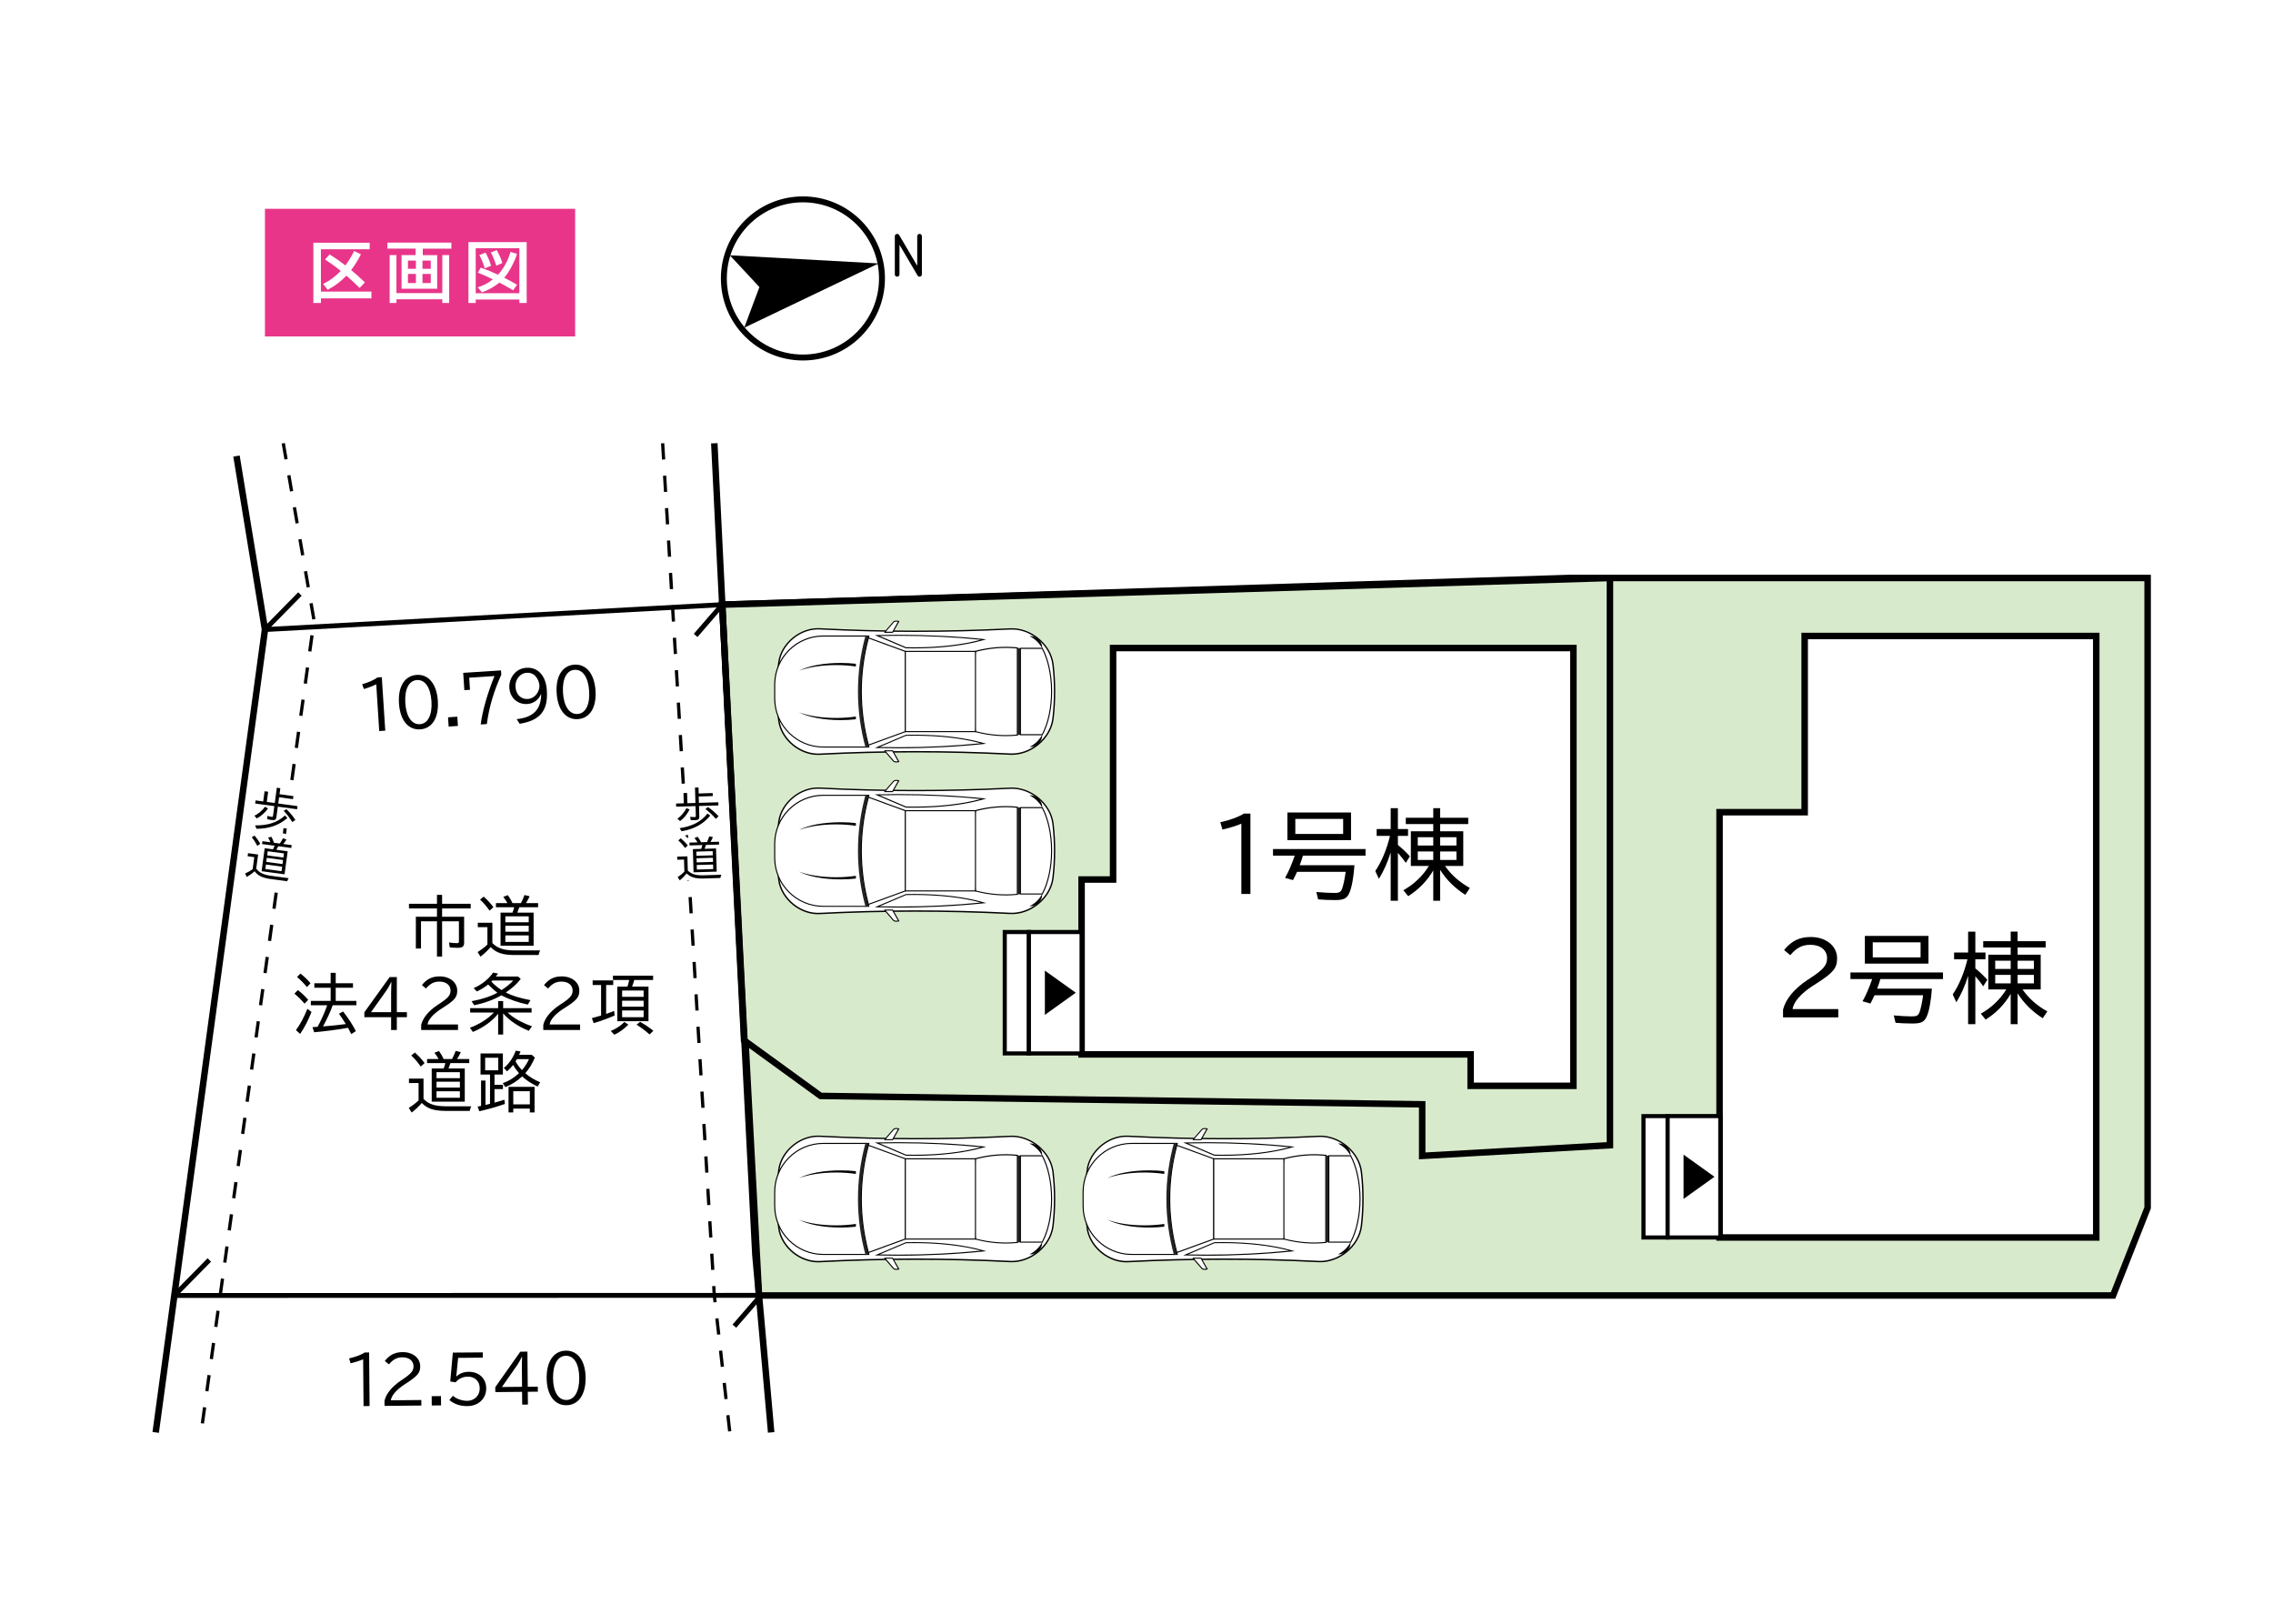 <?xml version="1.0" encoding="utf-8"?>
<!-- Generator: Adobe Illustrator 23.0.3, SVG Export Plug-In . SVG Version: 6.00 Build 0)  -->
<svg version="1.1" xmlns="http://www.w3.org/2000/svg" xmlns:xlink="http://www.w3.org/1999/xlink" x="0px" y="0px"
	 viewBox="0 0 700 500" style="enable-background:new 0 0 700 500;" xml:space="preserve">
<style type="text/css">
	.グラフィックスタイル{fill:none;stroke:#000000;stroke-width:2;stroke-miterlimit:10;}
	.グラフィックスタイル_x0020_2{fill:#D8EACC;stroke:#000000;stroke-width:2;}
	.グラフィックスタイル_x0020_3{fill:#FFFFFF;stroke:#000000;stroke-width:2;stroke-miterlimit:10;}
	.グラフィックスタイル_x0020_4{fill:#FFFFFF;stroke:#000000;stroke-width:1.266;stroke-miterlimit:10;}
	.グラフィックスタイル_x0020_7{fill:none;stroke:#000000;stroke-width:1.5;stroke-linejoin:bevel;stroke-miterlimit:10;}
	.グラフィックスタイル_x0020_9{fill:none;stroke:#000000;stroke-miterlimit:10;stroke-dasharray:5;}
	.st0{fill:#FFFFFF;}
	.st1{fill:#D8EACC;stroke:#000000;stroke-width:2;}
	.st2{fill:none;stroke:#000000;stroke-width:1.432;stroke-linecap:round;stroke-linejoin:round;}
	.st3{fill:none;stroke:#000000;stroke-width:1.826;stroke-linecap:round;stroke-linejoin:round;}
	.st4{fill:#FFFFFF;stroke:#000000;stroke-width:1.266;stroke-miterlimit:10;}
	.st5{fill:#030201;}
	.st6{fill:#242323;}
	.st7{fill:none;stroke:#000000;stroke-width:2;stroke-linejoin:round;stroke-miterlimit:10;}
	.st8{fill:none;stroke:#000000;stroke-width:2;stroke-miterlimit:10;}
	.st9{fill:none;stroke:#000000;stroke-width:2;stroke-linejoin:bevel;stroke-miterlimit:10;}
	.st10{fill:#E83589;}
	.st11{fill:none;stroke:#000000;stroke-width:2;stroke-miterlimit:10;stroke-dasharray:5.901,5.901;}
	.st12{fill:none;stroke:#000000;stroke-width:1.5;stroke-linejoin:bevel;stroke-miterlimit:10;}
	.st13{fill:#D8EACC;stroke:#000000;stroke-width:1.5;}
	.st14{fill:none;stroke:#000000;stroke-width:1.5;stroke-miterlimit:10;}
	.st15{fill:none;stroke:#000000;stroke-linejoin:bevel;stroke-miterlimit:10;}
	.st16{fill:#FFFFFF;stroke:#000000;stroke-width:1.5;stroke-miterlimit:10;}
	.st17{fill:#FFFFFF;stroke:#DE0000;stroke-width:2;stroke-miterlimit:10;}
	.st18{fill:#DE0000;}
	.st19{fill:none;stroke:#000000;stroke-miterlimit:10;}
	.st20{fill:none;stroke:#000000;stroke-miterlimit:10;stroke-dasharray:3.031,3.031;}
	.st21{fill:url(#);stroke:#000000;stroke-width:1.149;}
	.st22{fill:#FFFFFF;stroke:#000000;stroke-miterlimit:10;}
	.st23{fill:none;stroke:#000000;stroke-width:3;stroke-miterlimit:10;stroke-dasharray:5;}
	.st24{fill:none;stroke:#FFFFFF;stroke-width:0.75;stroke-linejoin:round;}
	.st25{fill:none;stroke:#000000;stroke-miterlimit:10;stroke-dasharray:5;}
	.st26{fill:none;stroke:#FFFFFF;stroke-width:3;stroke-linejoin:round;}
	.st27{fill:none;stroke:#000000;stroke-width:1.3;stroke-linejoin:bevel;stroke-miterlimit:10;}
	.st28{fill:none;stroke:#000000;stroke-width:1.5;stroke-miterlimit:10;stroke-dasharray:5;}
	.st29{fill:none;stroke:#47738A;stroke-linejoin:bevel;stroke-miterlimit:10;}
	.st30{fill:none;}
	.st31{fill:none;stroke:#FFFFFF;stroke-width:5;stroke-linejoin:round;}
	.st32{fill:#D8EACC;}
	.st33{fill:#D8EACC;stroke:#000000;stroke-width:0.25;}
	.st34{fill:none;stroke:#000000;stroke-width:2;}
	.st35{fill:none;stroke:#FFFFFF;stroke-linejoin:round;}
	.st36{fill:none;stroke:#000000;stroke-width:1.977;stroke-linecap:round;stroke-linejoin:round;}
	.st37{fill:none;stroke:#000000;stroke-width:2.522;stroke-linecap:round;stroke-linejoin:round;}
	.st38{fill:#FFFFFF;stroke:#000000;stroke-width:2;stroke-miterlimit:10;}
	.st39{fill:#FFFFFF;stroke:#000000;stroke-width:1.024;stroke-miterlimit:10;}
	.st40{fill:#FFFFFF;stroke:#000000;stroke-width:1.089;stroke-miterlimit:10;}
	.st41{fill:#FFFFFF;stroke:#000000;stroke-width:1.255;stroke-miterlimit:10;}
	.st42{fill:url(#);}
	.st43{fill:none;stroke:#000000;stroke-width:1.776;stroke-linejoin:bevel;stroke-miterlimit:10;}
	.st44{fill:none;stroke:#000000;stroke-width:2.369;stroke-miterlimit:10;}
	.st45{fill:#D8EACC;stroke:#000000;stroke-width:2.046;}
	.st46{fill:none;stroke:#000000;stroke-width:2.046;stroke-linecap:round;stroke-miterlimit:10;stroke-dasharray:0,6.137;}
	.st47{fill:#FFFFFF;stroke:#000000;stroke-width:2.369;stroke-miterlimit:10;}
	.st48{fill:#FFFFFF;stroke:#000000;stroke-width:1.5;stroke-miterlimit:10;}
	.st49{fill:#FFFFFF;stroke:#000000;stroke-width:0.614;stroke-miterlimit:10;}
	.st50{fill:url(#);stroke:#000000;stroke-width:1.023;}
	.st51{fill:none;stroke:#FFFFFF;stroke-width:4.091;stroke-linejoin:round;}
	.st52{fill:none;stroke:#000000;stroke-width:2.456;stroke-linecap:round;stroke-linejoin:round;}
	.st53{fill:none;stroke:#000000;stroke-width:3.133;stroke-linecap:round;stroke-linejoin:round;}
	.st54{fill:none;stroke:#FFFFFF;stroke-width:4;stroke-linejoin:round;}
</style>
<g id="レイヤー_5">
	<rect x="-1985.06" y="-2032.14" class="st0" width="5667.56" height="5248"/>
</g>
<g id="レイヤー_1">
</g>
<g id="レイヤー_3">
</g>
<g id="レイヤー_4">
</g>
<g id="レイヤー_2">
	<g>
		<rect class="st0" width="700" height="500"/>
		<polyline class="st2" points="276.29,84.48 276.29,72.74 283.19,84.48 283.19,72.74 		"/>
		<g>
			<circle class="st3" cx="247.27" cy="85.74" r="24.35"/>
			<polygon points="233.87,88.4 229.19,100.92 270.57,81.12 224.76,78.61 			"/>
		</g>
		<g>
			
				<rect x="109.72" y="36.18" transform="matrix(6.123234e-17 -1 1 6.123234e-17 45.416 213.316)" class="st10" width="39.3" height="95.53"/>
			<g>
				<path class="st0" d="M98.83,89.79h15.55v2.09H98.83v1.41h-2.32V74.74h17.34v2.01H98.83V89.79z M99.52,87.45
					c2.12-1.08,3.67-2.24,5.41-4.02c-1.33-1.12-3.09-2.38-4.83-3.52l1.41-1.58c1.72,1.08,3.21,2.14,4.85,3.4
					c1.02-1.35,1.85-2.72,2.7-4.44l2.09,1.02c-0.93,1.84-1.97,3.5-3.01,4.85c1.16,0.95,2.7,2.32,4.25,3.79l-1.64,1.72
					c-1.35-1.35-2.86-2.74-4.08-3.79c-1.74,1.85-3.55,3.19-5.76,4.35L99.52,87.45z"/>
				<path class="st0" d="M128,76.56h-8.69V74.7h19.7v1.87h-8.81v1.99h4.44V88.9h-10.97V78.55H128V76.56z M136.21,90.25v-11.7h2.12
					V93.3h-2.12v-1.14h-14.12v1.14h-2.09V78.55h2.09v11.7H136.21z M125.63,80.25v2.51h2.45v-2.51H125.63z M125.63,84.36v2.8h2.45
					v-2.8H125.63z M130.11,82.76h2.55v-2.51h-2.55V82.76z M130.11,87.16h2.55v-2.8h-2.55V87.16z"/>
				<path class="st0" d="M162.2,93.3h-2.26v-1.06H146.5v1.06h-2.24V74.55h17.94V93.3z M146.5,90.29h13.44V76.44H146.5V90.29z
					 M158.01,89.4c-1.31-0.81-2.84-1.68-4.23-2.38c-1.51,1.26-3.34,2.28-5.37,3.01l-1.29-1.56c1.89-0.6,3.24-1.31,4.67-2.45
					l-0.54-0.25c-1.35-0.66-2.34-1.1-4.11-1.83l0.93-1.53c2.09,0.77,3.3,1.24,5.29,2.18c1.68-1.78,3.09-4.33,3.86-7.03l2.01,0.62
					c-0.85,2.63-2.38,5.5-3.94,7.34c0.1,0.06,0.1,0.06,0.19,0.1c1.04,0.52,2.18,1.14,3.75,2.07L158.01,89.4z M149.28,82.62
					c-0.48-1.62-1.04-2.99-1.66-4.06l1.91-0.77c0.66,1.16,1.22,2.49,1.72,4.04L149.28,82.62z M152.84,81.81
					c-0.5-1.58-1.06-2.92-1.68-4.08l1.82-0.73c0.75,1.33,1.39,2.8,1.72,4L152.84,81.81z"/>
			</g>
		</g>
		<g>
			<polyline class="グラフィックスタイル_x0020_7" points="214.23,195.67 222.43,186.19 81.6,193.86 92.37,182.91 			"/>
			<polyline class="グラフィックスタイル_x0020_7" points="226.16,408.36 234.36,398.88 53.69,398.92 64.46,387.98 			"/>
			<g>
				<path d="M115.87,210.72c-0.87,0.46-2.59,1.11-3.8,1.45l-0.54-1.47c1.81-0.5,3.82-1.39,4.71-2.09l1.34-0.09l1.07,16.47
					l-1.86,0.12L115.87,210.72z"/>
				<path d="M134.84,215.82c0.34,5.19-1.75,8.53-5.44,8.77c-3.69,0.24-6.2-2.83-6.53-8c-0.34-5.19,1.75-8.53,5.46-8.77
					C132,207.59,134.5,210.65,134.84,215.82z M124.82,216.47c0.27,4.19,1.98,6.69,4.49,6.53c2.48-0.16,3.84-2.86,3.57-7.05
					c-0.27-4.23-1.98-6.71-4.49-6.54C125.91,209.57,124.55,212.28,124.82,216.47z"/>
				<path d="M140.83,220.69l0.19,2.85l-2.85,0.19l-0.19-2.85L140.83,220.69z"/>
				<path d="M154.29,206.44l0.09,1.34c-2.33,5.12-3.78,10.05-4.45,15.18l-1.88,0.12c0.43-3.86,2.16-9.9,4.24-14.91l-7.79,0.51
					l0.24,3.73l-1.74,0.11l-0.35-5.33L154.29,206.44z"/>
				<path d="M166.59,213.76c-0.71,1.75-2.32,2.9-4.17,3.02c-3.02,0.2-5.36-1.9-5.56-4.97c-0.1-1.52,0.4-3.05,1.37-4.22
					c1-1.21,2.29-1.85,3.88-1.96c3.57-0.23,6.01,2.45,6.3,6.95c0.41,6.25-2.06,9.28-8.37,10.29l-0.91-1.42
					c5.12-0.55,7.47-2.95,7.54-7.69L166.59,213.76z M158.75,211.52c0.15,2.33,1.69,3.86,3.81,3.72c1.06-0.07,2.12-0.68,2.74-1.58
					c0.59-0.84,0.89-1.8,0.83-2.6c-0.07-1.04-0.58-2.19-1.31-2.94c-0.71-0.72-1.55-1.02-2.63-0.95
					C160.14,207.3,158.6,209.25,158.75,211.52z"/>
				<path d="M183.4,212.67c0.34,5.19-1.75,8.53-5.44,8.77s-6.2-2.83-6.53-8c-0.34-5.19,1.75-8.53,5.46-8.77
					C180.56,204.43,183.06,207.5,183.4,212.67z M173.38,213.32c0.27,4.19,1.98,6.69,4.49,6.53c2.47-0.16,3.84-2.86,3.57-7.05
					c-0.27-4.23-1.98-6.71-4.49-6.54C174.47,206.41,173.11,209.13,173.38,213.32z"/>
			</g>
			<g>
				<path d="M111.83,418.56c-0.9,0.41-2.65,0.96-3.87,1.24l-0.45-1.5c1.84-0.4,3.89-1.18,4.82-1.83l1.34-0.01l0.15,16.5l-1.86,0.02
					L111.83,418.56z"/>
				<path d="M118.41,431.34c0.5-2.14,2.24-4.3,4.92-6.13l0.52-0.35c2.78-1.85,3.51-2.73,3.5-4.19c-0.02-1.64-1.39-2.73-3.45-2.71
					c-1.68,0.02-2.85,0.65-4.12,2.18l-1.27-1.05c1.5-1.89,3.12-2.71,5.46-2.73c3.12-0.03,5.42,1.79,5.44,4.33
					c0.02,2.02-0.75,2.97-4.31,5.28l-0.71,0.47c-2.37,1.58-3.85,3.32-4.02,4.76l9.38-0.09l0.02,1.7l-11.34,0.11L118.41,431.34z"/>
				<path d="M135.8,429.9l0.03,2.86l-2.86,0.03l-0.03-2.86L135.8,429.9z"/>
				<path d="M148.67,416.44l0.02,1.62l-7.6,0.07l-0.57,5.69l0.08,0c0.93-0.89,2.23-1.38,3.73-1.4c3.18-0.03,5.38,2.05,5.41,5.07
					c0.03,3.18-2.37,5.46-5.79,5.49c-2.22,0.02-4.03-0.58-5.56-1.87l1.09-1.29c1.15,0.97,2.83,1.55,4.44,1.54
					c2.22-0.02,3.84-1.68,3.82-3.86c-0.02-2.2-1.49-3.61-3.73-3.59c-1.46,0.01-2.99,0.75-3.67,1.75l-1.68-0.26l0.8-8.89
					L148.67,416.44z"/>
				<path d="M162.43,416.21l0.1,10.82l3.1-0.03l0.01,1.54l-3.1,0.03l0.04,3.94l-1.76,0.02l-0.04-3.94l-8.24,0.08l-0.01-1.52
					l7.7-10.92L162.43,416.21z M160.72,421.29c-0.01-0.92,0.02-2.48,0.07-3.46h-0.08c-0.53,1.07-1.04,1.99-1.44,2.55l-4.7,6.72
					l6.2-0.06L160.72,421.29z"/>
				<path d="M180.35,424.25c0.05,5.2-2.22,8.42-5.92,8.46c-3.7,0.04-6.03-3.16-6.08-8.34c-0.05-5.2,2.22-8.42,5.94-8.46
					C177.97,415.87,180.3,419.06,180.35,424.25z M170.31,424.34c0.04,4.2,1.6,6.79,4.12,6.76c2.48-0.02,4-2.64,3.96-6.84
					c-0.04-4.24-1.6-6.81-4.12-6.78C171.78,417.5,170.27,420.14,170.31,424.34z"/>
			</g>
			<g>
				<path d="M144.95,278.3v1.44h-8.8v2.56h6.78v7.98c0,1.16-0.52,1.58-1.94,1.58c-0.82,0-1.64-0.04-2.46-0.12l-0.26-1.52
					c1,0.14,1.76,0.2,2.42,0.2c0.52,0,0.64-0.1,0.64-0.58v-6.14h-5.18v10.86h-1.58V283.7h-4.92v8.38h-1.58v-9.78h6.5v-2.56h-8.62
					v-1.44h8.62v-2.74h1.58v2.74H144.95z"/>
				<path d="M151.63,290.4c1.62,1.62,3.48,2.24,6.84,2.26h7.86c-0.2,0.44-0.36,0.9-0.48,1.42h-7.6c-3.5-0.04-5.44-0.7-7.16-2.44
					c-0.9,1.06-2.04,2.14-3.12,2.94l-0.88-1.42c0.94-0.56,2-1.36,3.02-2.3v-5.36h-2.96v-1.36h4.48V290.4z M150.77,280.42
					c-0.94-1.34-1.96-2.54-2.92-3.4l1.1-0.92c1.16,1.02,2.18,2.12,3,3.26L150.77,280.42z M152.73,279.36v-1.26h3.54
					c-0.34-0.64-0.78-1.3-1.28-1.92l1.4-0.54c0.64,0.9,1.04,1.6,1.44,2.46h2.6c0.38-0.7,0.84-1.76,1.1-2.5l1.58,0.4
					c-0.32,0.7-0.74,1.5-1.14,2.1h3.74v1.26h-5.78c-0.1,0.34-0.42,1.18-0.62,1.66h5.02v10.2h-10.18v-10.2h3.68
					c0.24-0.66,0.42-1.2,0.52-1.66H152.73z M155.63,284h7.2v-1.84h-7.2V284z M155.63,286.9h7.2v-1.82h-7.2V286.9z M155.63,290.04
					h7.2v-2h-7.2V290.04z"/>
				<path d="M93.79,309.06c-0.98-1.16-2.08-2.24-3.12-3.08l1.06-1.1c1.14,0.84,2.28,1.92,3.18,3L93.79,309.06z M91.15,317.2
					c1.18-1.56,2.44-3.9,3.52-6.56l1.26,0.98c-0.98,2.5-2.24,4.96-3.5,6.76L91.15,317.2z M94.51,303.96c-0.76-1-1.96-2.22-3.04-3.12
					l1.04-1.04c1.08,0.8,2.26,1.92,3.12,2.98L94.51,303.96z M102.43,309.64l-0.02,0.04c-0.58,1.7-1.82,4.38-2.84,6.2l-0.08,0.18
					l1.48-0.12c1.48-0.12,3.74-0.36,5.52-0.6c-0.62-1.04-1.34-2.12-2.1-3.18l1.26-0.7c1.62,2.06,2.98,4.14,3.94,6.06l-1.42,0.9
					c-0.46-0.94-0.66-1.34-1-1.94l-0.2,0.04c-2.22,0.44-6.94,1.06-10.22,1.34l-0.52-1.58l0.8-0.04l0.24-0.02
					c0.04,0,0.28-0.02,0.54-0.04c1.06-1.92,2.18-4.4,2.96-6.64h-5.04v-1.34h6.1v-4.04h-5.02v-1.38h5.02v-3.22h1.56v3.22h5.32v1.38
					h-5.32v4.04h6.36v1.34h-7.28L102.43,309.64z"/>
				<path d="M122.21,300.86v10.82h3.1v1.54h-3.1v3.94h-1.76v-3.94h-8.24v-1.52l7.8-10.84H122.21z M120.45,305.92
					c0-0.92,0.04-2.48,0.1-3.46h-0.08c-0.54,1.06-1.06,1.98-1.46,2.54l-4.76,6.68h6.2V305.92z"/>
				<path d="M129.71,315.58c0.52-2.14,2.28-4.28,4.98-6.08l0.52-0.34c2.8-1.82,3.54-2.7,3.54-4.16c0-1.64-1.36-2.74-3.42-2.74
					c-1.68,0-2.86,0.62-4.14,2.14l-1.26-1.06c1.52-1.88,3.14-2.68,5.48-2.68c3.12,0,5.4,1.84,5.4,4.38c0,2.02-0.78,2.96-4.36,5.24
					l-0.72,0.46c-2.38,1.56-3.88,3.28-4.06,4.72h9.38v1.7h-11.34V315.58z"/>
				<path d="M154.95,318.56h-1.54v-6.4c-1.82,2.28-4.62,4.32-7.78,5.6l-0.92-1.28c3-1.12,5.48-2.7,7.4-4.7h-7.32v-1.34h8.62v-2.18
					h1.54v2.18h8.76v1.34h-7.4c1.84,1.72,4.32,3.12,7.52,4.24l-0.98,1.4c-3.42-1.42-5.98-3.14-7.9-5.38V318.56z M160.37,301.44
					c-1.08,1.46-2.72,2.94-4.6,4.18c1.82,0.96,4.06,1.66,7.6,2.36l-0.82,1.36c-2.86-0.58-5.94-1.66-8.14-2.86
					c-2.36,1.38-5.36,2.46-8.38,3.06l-0.8-1.24c3.04-0.54,5.96-1.5,7.94-2.62c-0.78-0.56-1.92-1.58-2.84-2.52
					c-1.12,0.88-2.18,1.54-3.48,2.14l-0.98-1.04c2.42-1,4.76-2.88,5.98-4.78l1.52,0.3c-0.3,0.46-0.38,0.54-0.66,0.92h6.84
					L160.37,301.44z M151.65,301.94c-0.14,0.16-0.2,0.2-0.32,0.32c0.84,0.94,1.98,1.88,3.14,2.62c1.7-1.14,2.84-2.08,3.58-2.94
					H151.65z"/>
				<path d="M167.31,315.58c0.52-2.14,2.28-4.28,4.98-6.08l0.52-0.34c2.8-1.82,3.54-2.7,3.54-4.16c0-1.64-1.36-2.74-3.42-2.74
					c-1.68,0-2.86,0.62-4.14,2.14l-1.26-1.06c1.52-1.88,3.14-2.68,5.48-2.68c3.12,0,5.4,1.84,5.4,4.38c0,2.02-0.78,2.96-4.36,5.24
					l-0.72,0.46c-2.38,1.56-3.88,3.28-4.06,4.72h9.38v1.7h-11.34V315.58z"/>
				<path d="M186.67,312.22l0.12-0.04l0.08-0.04c0.74-0.24,1.68-0.6,2.26-0.86l0.16,1.42c-1.68,0.76-4.38,1.76-6.46,2.36l-0.56-1.54
					c1.12-0.3,1.28-0.34,2.36-0.66l0.48-0.14v-9.4h-2.6v-1.42h6.34v1.42h-2.18V312.22z M188.09,317.46c1.58-0.62,3.14-1.64,4.2-2.76
					l1.22,0.82c-1.24,1.28-2.84,2.44-4.32,3.1L188.09,317.46z M199.71,303.8v10.66h-9.6V303.8h3.12c0.22-0.66,0.4-1.36,0.54-2.04h-5
					v-1.32h12.36v1.32h-5.8c-0.22,0.82-0.48,1.56-0.68,2.04H199.71z M191.59,305.02v1.94h6.62v-1.94H191.59z M191.59,310h6.62v-1.86
					h-6.62V310z M191.59,313.22h6.62v-2.06h-6.62V313.22z M200.03,318.54c-1.18-1.08-2.62-2.16-4-3l1.1-0.88
					c1.72,0.98,2.9,1.78,4.08,2.76L200.03,318.54z"/>
				<path d="M130.43,338.4c1.62,1.62,3.48,2.24,6.84,2.26h7.86c-0.2,0.44-0.36,0.9-0.48,1.42h-7.6c-3.5-0.04-5.44-0.7-7.16-2.44
					c-0.9,1.06-2.04,2.14-3.12,2.94l-0.88-1.42c0.94-0.56,2-1.36,3.02-2.3v-5.36h-2.96v-1.36h4.48V338.4z M129.57,328.42
					c-0.94-1.34-1.96-2.54-2.92-3.4l1.1-0.92c1.16,1.02,2.18,2.12,3,3.26L129.57,328.42z M131.53,327.36v-1.26h3.54
					c-0.34-0.64-0.78-1.3-1.28-1.92l1.4-0.54c0.64,0.9,1.04,1.6,1.44,2.46h2.6c0.38-0.7,0.84-1.76,1.1-2.5l1.58,0.4
					c-0.32,0.7-0.74,1.5-1.14,2.1h3.74v1.26h-5.78c-0.1,0.34-0.42,1.18-0.62,1.66h5.02v10.2h-10.18v-10.2h3.68
					c0.24-0.66,0.42-1.2,0.52-1.66H131.53z M134.43,332h7.2v-1.84h-7.2V332z M134.43,334.9h7.2v-1.82h-7.2V334.9z M134.43,338.04
					h7.2v-2h-7.2V338.04z"/>
				<path d="M154.87,330.88h-2.58v3.16h2.6v1.32h-2.6v4.18c0.54-0.14,2.06-0.58,3.06-0.9l0.14,1.3c-2.38,0.84-5.26,1.66-7.88,2.24
					l-0.52-1.42l1.06-0.22v-7.8h1.36v7.5l0.5-0.12l0.48-0.12l0.42-0.1v-9.02h-2.92v-6.5h6.88V330.88z M149.41,329.58h4.04v-3.86
					h-4.04V329.58z M164.71,325.66c-0.76,1.86-1.74,3.46-2.94,4.82c1.26,1.1,2.82,2.06,4.58,2.78l-0.76,1.32
					c-1.8-0.8-3.48-1.9-4.78-3.12c-1.46,1.38-3.18,2.48-5.18,3.3l-0.8-1.24c1.8-0.58,3.54-1.66,5-3.06
					c-0.66-0.74-1.34-1.68-1.8-2.54l-0.08,0.1l-0.04,0.06c-0.52,0.66-1.14,1.3-1.76,1.82l-0.98-1.06c1.5-1.14,2.96-3.26,3.66-5.3
					l1.48,0.24c-0.22,0.52-0.28,0.68-0.44,1.02h3.88L164.71,325.66z M164.63,342.56h-1.46v-1.18h-5.1v1.18h-1.46v-7.88h8.02V342.56z
					 M158.07,340.06h5.1v-4.04h-5.1V340.06z M158.77,326.84c0.56,1,1.1,1.74,1.98,2.68c0.9-1.04,1.58-2.1,2.16-3.38h-3.72
					c-0.08,0.14-0.16,0.28-0.34,0.58L158.77,326.84z"/>
			</g>
			<polygon class="グラフィックスタイル_x0020_2" points="661.39,177.98 483.14,177.98 222.43,186.19 233.74,398.92 
				650.74,398.92 661.39,371.92 			"/>
			<polygon class="グラフィックスタイル_x0020_2" points="495.8,352.65 437.98,355.93 437.98,340.05 252.72,337.47 
				229.15,320.36 222.43,186.19 495.8,177.98 			"/>
			<polyline class="グラフィックスタイル" points="219.98,136.5 222.43,186.19 232.63,386.44 237.49,441.08 			"/>
			<polyline class="グラフィックスタイル" points="72.83,140.43 81.6,193.86 47.95,441.08 			"/>
			<polygon class="グラフィックスタイル_x0020_3" points="484.55,199.55 484.55,334.36 452.9,334.36 452.9,324.68 
				333.09,324.68 333.09,270.83 342.79,270.83 342.79,199.55 			"/>
			<polygon class="グラフィックスタイル_x0020_3" points="645.57,195.84 555.77,195.84 555.77,250.1 529.56,250.1 
				529.56,381.06 555.77,381.06 619.36,381.06 645.57,381.06 			"/>
			<g>
				
					<rect x="294.46" y="301.97" transform="matrix(6.123234e-17 -1 1 6.123234e-17 7.454 618.841)" class="グラフィックスタイル_x0020_4" width="37.38" height="7.44"/>
				
					<rect x="306.29" y="297.58" transform="matrix(6.123234e-17 -1 1 6.123234e-17 19.287 630.674)" class="グラフィックスタイル_x0020_4" width="37.38" height="16.22"/>
				<polygon points="331.3,305.69 321.78,298.88 321.78,312.51 				"/>
			</g>
			<g>
				
					<rect x="491.15" y="358.65" transform="matrix(6.123234e-17 -1 1 6.123234e-17 147.476 872.211)" class="グラフィックスタイル_x0020_4" width="37.38" height="7.44"/>
				
					<rect x="502.99" y="354.26" transform="matrix(6.123234e-17 -1 1 6.123234e-17 159.309 884.045)" class="グラフィックスタイル_x0020_4" width="37.38" height="16.22"/>
				<polygon points="527.99,362.37 518.47,355.55 518.47,369.19 				"/>
			</g>
			<g>
				<g>
					<g>
						<path class="st0" d="M419.25,360.81c0.66,5.58,0.66,11.17,0,16.75c-0.81,6.43-7.33,11.24-13.28,10.9
							c-19.49-0.99-38.99-0.98-58.48,0.03c-5.66,0.33-11.84-4.23-12.65-10.34c-0.75-5.97-0.75-11.95,0-17.92
							c0.82-6.1,7-10.67,12.65-10.34c19.49,1.01,38.99,1.02,58.48,0.03C411.92,349.57,418.44,354.38,419.25,360.81z"/>
						<path class="st5" d="M419.96,369.19c0,2.81-0.16,5.61-0.49,8.4c-0.79,6.28-7.1,11.46-13.51,11.09
							c-19.39-0.98-39.06-0.97-58.46,0.03c-6.06,0.36-12.08-4.56-12.88-10.52c-0.75-5.97-0.75-12.01,0-17.98
							c0.8-5.97,6.82-10.88,12.88-10.53c19.4,1,39.07,1.01,58.46,0.03c6.41-0.37,12.72,4.81,13.51,11.08v0
							C419.8,363.57,419.96,366.38,419.96,369.19z M334.48,369.19c0,2.99,0.19,5.97,0.56,8.93c0.77,5.75,6.58,10.49,12.43,10.15
							c19.42-1,39.1-1.01,58.51-0.03c6.19,0.36,12.29-4.64,13.06-10.71c0.65-5.54,0.65-11.16,0-16.7
							c-0.76-6.06-6.86-11.07-13.06-10.71c-19.41,0.98-39.09,0.97-58.51-0.03c-5.85-0.34-11.66,4.4-12.43,10.15
							C334.67,363.22,334.48,366.2,334.48,369.19z"/>
					</g>
				</g>
				<g>
					<path class="st6" d="M408.28,355.83v26.72c0.31-0.03,0.62-0.07,0.94-0.11v-26.5C408.91,355.9,408.59,355.86,408.28,355.83z"/>
				</g>
				<g>
					<path class="st5" d="M398.72,353.1l-0.8,0.23c-5.7,1.66-13.26,2.57-21.29,2.57c-0.88,0-1.77-0.01-2.66-0.03l-0.06-0.01
						l-9.53-4.05l0.75-0.02c2.21-0.05,4.41-0.08,6.51-0.08c9.01,0,17.84,0.44,26.25,1.31L398.72,353.1z M374.01,355.55
						c0.88,0.02,1.76,0.03,2.62,0.03c7.61,0,14.8-0.82,20.37-2.33c-8.14-0.81-16.67-1.22-25.36-1.22c-1.87,0-3.8,0.02-5.76,0.06
						L374.01,355.55z"/>
				</g>
				<g>
					<path class="st5" d="M398.72,385.27l-0.83,0.09c-8.41,0.87-17.24,1.31-26.25,1.31c-2.09,0-4.28-0.03-6.51-0.08l-0.75-0.02
						l9.59-4.06c0.89-0.02,1.79-0.03,2.66-0.03c8.02,0,15.58,0.91,21.29,2.57L398.72,385.27z M365.89,386.28
						c1.97,0.04,3.9,0.06,5.76,0.06c8.7,0,17.22-0.41,25.36-1.22c-5.57-1.5-12.76-2.33-20.37-2.33c-0.86,0-1.75,0.01-2.62,0.03
						L365.89,386.28z"/>
				</g>
				<g>
					<path class="st0" d="M362.55,352.09h-14.02c-8.23,0-14.97,6.73-14.97,14.95v4.29c0,8.22,6.74,14.95,14.97,14.95h14.02
						c-1.29-5.59-1.95-11.34-1.93-17.1C360.6,363.43,361.26,357.68,362.55,352.09z"/>
					<path d="M362.75,351.93l-0.05,0.2c-1.29,5.64-1.96,11.37-1.93,17.06c0,0.07,0,0.15,0,0.22c0,5.61,0.65,11.27,1.93,16.83
						l0.05,0.2h-14.23c-8.34,0-15.13-6.78-15.13-15.11v-4.29c0-8.33,6.79-15.11,15.13-15.11H362.75z M333.72,371.33
						c0,8.15,6.64,14.79,14.81,14.79h13.82c-1.25-5.52-1.89-11.14-1.89-16.71c0-0.15,0-0.3,0-0.45c0-5.57,0.64-11.18,1.89-16.71
						h-13.82c-8.16,0-14.81,6.63-14.81,14.79V371.33z"/>
				</g>
				<g>
					<path class="st0" d="M395.38,356.83c-1.24,8.24-1.24,16.47,0,24.71c4.3,1.14,8.61,1.49,12.91,1.05v-26.81
						C403.99,355.34,399.69,355.69,395.38,356.83z"/>
					<path d="M408.46,355.63v27.1l-0.15,0.01c-4.3,0.44-8.67,0.08-12.97-1.06l-0.1-0.03l-0.02-0.11c-1.24-8.21-1.24-16.54,0-24.75
						l0.02-0.11l0.1-0.03c4.3-1.14,8.66-1.49,12.97-1.06L408.46,355.63z M408.13,382.44v-26.52c-4.18-0.41-8.42-0.06-12.6,1.04
						c-1.21,8.11-1.21,16.33,0,24.45C399.71,382.5,403.95,382.85,408.13,382.44z"/>
				</g>
				<g>
					<path class="st6" d="M408.29,355.78v26.81c0.31-0.03,0.62-0.07,0.94-0.11v-26.59C408.92,355.85,408.61,355.81,408.29,355.78z"
						/>
				</g>
				<g>
					<path class="st0" d="M409.23,382.48h6.73c1.77-3.27,2.88-8.02,2.88-13.3c0-5.28-1.11-10.02-2.88-13.3h-6.73V382.48z"/>
					<path d="M419,369.19c0,5.09-1.06,9.96-2.9,13.37l-0.05,0.09h-6.99v-26.92h6.99l0.05,0.09C417.94,359.22,419,364.1,419,369.19z
						 M415.86,382.32c1.79-3.36,2.81-8.14,2.81-13.13c0-4.99-1.02-9.77-2.81-13.13h-6.47v26.27H415.86z"/>
				</g>
				<g>
					<path class="st6" d="M362.46,352.2l-0.91-0.33c-3.13,11.31-3.13,23.32,0,34.63l0.91-0.33
						C359.46,375.07,359.46,363.31,362.46,352.2z"/>
				</g>
				<g>
					<path class="st0" d="M362.42,385.69l11.37-4.16v-24.7l-11.37-4.16C359.5,363.47,359.5,374.9,362.42,385.69z"/>
					<path d="M373.95,356.72v24.93l-11.64,4.25l-0.05-0.17c-2.93-10.83-2.93-22.27,0-33.1l0.05-0.17L373.95,356.72z M373.63,381.42
						v-24.48l-11.1-4.06c-2.85,10.66-2.85,21.92,0,32.59L373.63,381.42z"/>
				</g>
				<g>
					<g>
						<path class="st5" d="M415.95,355.94v-0.17c0-2.01-1.65-3.66-3.66-3.66h-0.27C413.72,352.95,415.1,354.29,415.95,355.94z"/>
					</g>
					<g>
						<path class="st5" d="M415.95,382.43v0.17c0,2.01-1.65,3.66-3.66,3.66h-0.27C413.72,385.42,415.1,384.08,415.95,382.43z"/>
					</g>
				</g>
				<g>
					<g>
						<path class="st0" d="M371.44,347.54c-0.5-0.12-1.09,0-1.31,0.26l-2.58,2.98c-0.04,0.05-0.07,0.1-0.08,0.16h2.4l1.87-3.33
							L371.44,347.54z"/>
						<path class="st5" d="M371.99,347.51l-2.02,3.6h-2.69l0.04-0.19c0.02-0.08,0.06-0.16,0.12-0.23l2.58-2.98
							c0.26-0.31,0.91-0.44,1.47-0.31L371.99,347.51z M369.78,350.78l1.71-3.06l-0.09-0.02c-0.48-0.11-0.99,0.02-1.15,0.21
							l-2.48,2.87H369.78z"/>
					</g>
					<g>
						<path class="st0" d="M371.44,390.83c-0.5,0.12-1.09,0-1.31-0.26l-2.58-2.98c-0.04-0.05-0.07-0.1-0.08-0.16h2.4l1.87,3.33
							L371.44,390.83z"/>
						<path class="st5" d="M371.99,390.87l-0.51,0.12c-0.56,0.13-1.21,0-1.47-0.31l-2.58-2.98c-0.06-0.07-0.1-0.15-0.12-0.23
							l-0.04-0.19h2.69L371.99,390.87z M367.77,387.59l2.48,2.87c0.16,0.19,0.67,0.32,1.15,0.21l0.09-0.02l-1.71-3.06H367.77z"/>
					</g>
				</g>
				<g>
					<g>
						<path class="st5" d="M353.89,360.39c-5.38,0-10.11,0.95-12.85,2.4c2.81-1.07,6.87-1.74,11.38-1.74c2.18,0,4.26,0.16,6.14,0.44
							v-0.84C357.1,360.47,355.52,360.39,353.89,360.39z"/>
					</g>
					<g>
						<path class="st5" d="M353.89,377.99c-5.38,0-10.11-0.95-12.85-2.4c2.81,1.07,6.87,1.74,11.38,1.74c2.18,0,4.26-0.16,6.14-0.44
							v0.84C357.1,377.9,355.52,377.99,353.89,377.99z"/>
					</g>
				</g>
				<g>
					
						<rect x="372.24" y="358.39" transform="matrix(6.123234e-17 -1 1 6.123234e-17 15.402 753.773)" class="st0" width="24.71" height="21.6"/>
					<path d="M395.55,356.67v25.03h-21.92v-25.03H395.55z M395.23,381.38V357h-21.28v24.38H395.23z"/>
				</g>
			</g>
			<g>
				<g>
					<g>
						<path class="st0" d="M324.27,360.81c0.66,5.58,0.66,11.17,0,16.75c-0.81,6.43-7.33,11.24-13.28,10.9
							c-19.49-0.99-38.99-0.98-58.48,0.03c-5.66,0.33-11.84-4.23-12.65-10.34c-0.75-5.97-0.75-11.95,0-17.92
							c0.82-6.1,7-10.67,12.65-10.34c19.49,1.01,38.99,1.02,58.48,0.03C316.94,349.57,323.46,354.38,324.27,360.81z"/>
						<path class="st5" d="M324.98,369.19c0,2.81-0.16,5.61-0.49,8.4c-0.79,6.28-7.1,11.46-13.51,11.09
							c-19.39-0.98-39.06-0.97-58.46,0.03c-6.06,0.36-12.08-4.56-12.88-10.52c-0.75-5.97-0.75-12.01,0-17.98
							c0.8-5.97,6.82-10.88,12.88-10.53c19.4,1,39.07,1.01,58.46,0.03c6.41-0.37,12.72,4.81,13.51,11.08v0
							C324.82,363.57,324.98,366.38,324.98,369.19z M239.51,369.19c0,2.99,0.19,5.97,0.56,8.93c0.77,5.75,6.58,10.49,12.43,10.15
							c19.42-1,39.1-1.01,58.51-0.03c6.19,0.36,12.29-4.64,13.06-10.71c0.65-5.54,0.65-11.16,0-16.7
							c-0.76-6.06-6.86-11.07-13.06-10.71c-19.41,0.98-39.09,0.97-58.51-0.03c-5.85-0.34-11.66,4.4-12.43,10.15
							C239.69,363.22,239.51,366.2,239.51,369.19z"/>
					</g>
				</g>
				<g>
					<path class="st6" d="M313.3,355.83v26.72c0.31-0.03,0.62-0.07,0.94-0.11v-26.5C313.93,355.9,313.62,355.86,313.3,355.83z"/>
				</g>
				<g>
					<path class="st5" d="M303.74,353.1l-0.8,0.23c-5.7,1.66-13.26,2.57-21.29,2.57c-0.88,0-1.77-0.01-2.66-0.03l-0.06-0.01
						l-9.53-4.05l0.75-0.02c2.21-0.05,4.41-0.08,6.51-0.08c9.01,0,17.84,0.44,26.25,1.31L303.74,353.1z M279.03,355.55
						c0.88,0.02,1.76,0.03,2.62,0.03c7.61,0,14.8-0.82,20.37-2.33c-8.14-0.81-16.67-1.22-25.36-1.22c-1.87,0-3.8,0.02-5.76,0.06
						L279.03,355.55z"/>
				</g>
				<g>
					<path class="st5" d="M303.74,385.27l-0.83,0.09c-8.41,0.87-17.24,1.31-26.25,1.31c-2.09,0-4.28-0.03-6.51-0.08l-0.75-0.02
						l9.59-4.06c0.89-0.02,1.79-0.03,2.66-0.03c8.02,0,15.58,0.91,21.29,2.57L303.74,385.27z M270.91,386.28
						c1.97,0.04,3.9,0.06,5.76,0.06c8.7,0,17.22-0.41,25.36-1.22c-5.57-1.5-12.76-2.33-20.37-2.33c-0.86,0-1.75,0.01-2.62,0.03
						L270.91,386.28z"/>
				</g>
				<g>
					<path class="st0" d="M267.57,352.09h-14.02c-8.23,0-14.97,6.73-14.97,14.95v4.29c0,8.22,6.74,14.95,14.97,14.95h14.02
						c-1.29-5.59-1.95-11.34-1.93-17.1C265.62,363.43,266.28,357.68,267.57,352.09z"/>
					<path d="M267.77,351.93l-0.05,0.2c-1.29,5.64-1.96,11.37-1.93,17.06c0,0.07,0,0.15,0,0.22c0,5.61,0.65,11.27,1.93,16.83
						l0.05,0.2h-14.23c-8.34,0-15.13-6.78-15.13-15.11v-4.29c0-8.33,6.79-15.11,15.13-15.11H267.77z M238.74,371.33
						c0,8.15,6.64,14.79,14.81,14.79h13.82c-1.25-5.52-1.89-11.14-1.89-16.71c0-0.15,0-0.3,0-0.45c0-5.57,0.64-11.18,1.89-16.71
						h-13.82c-8.16,0-14.81,6.63-14.81,14.79V371.33z"/>
				</g>
				<g>
					<path class="st0" d="M300.4,356.83c-1.24,8.24-1.24,16.47,0,24.71c4.3,1.14,8.61,1.49,12.91,1.05v-26.81
						C309.01,355.34,304.71,355.69,300.4,356.83z"/>
					<path d="M313.48,355.63v27.1l-0.15,0.01c-4.3,0.44-8.67,0.08-12.97-1.06l-0.1-0.03l-0.02-0.11c-1.24-8.21-1.24-16.54,0-24.75
						l0.02-0.11l0.1-0.03c4.3-1.14,8.66-1.49,12.97-1.06L313.48,355.63z M313.15,382.44v-26.52c-4.18-0.41-8.42-0.06-12.6,1.04
						c-1.21,8.11-1.21,16.33,0,24.45C304.73,382.5,308.97,382.85,313.15,382.44z"/>
				</g>
				<g>
					<path class="st6" d="M313.31,355.78v26.81c0.31-0.03,0.62-0.07,0.94-0.11v-26.59C313.94,355.85,313.63,355.81,313.31,355.78z"
						/>
				</g>
				<g>
					<path class="st0" d="M314.25,382.48h6.73c1.77-3.27,2.88-8.02,2.88-13.3c0-5.28-1.11-10.02-2.88-13.3h-6.73V382.48z"/>
					<path d="M324.02,369.19c0,5.09-1.06,9.96-2.9,13.37l-0.05,0.09h-6.99v-26.92h6.99l0.05,0.09
						C322.96,359.22,324.02,364.1,324.02,369.19z M320.88,382.32c1.79-3.36,2.81-8.14,2.81-13.13c0-4.99-1.02-9.77-2.81-13.13h-6.47
						v26.27H320.88z"/>
				</g>
				<g>
					<path class="st6" d="M267.48,352.2l-0.91-0.33c-3.13,11.31-3.13,23.32,0,34.63l0.91-0.33
						C264.48,375.07,264.48,363.31,267.48,352.2z"/>
				</g>
				<g>
					<path class="st0" d="M267.44,385.69l11.37-4.16v-24.7l-11.37-4.16C264.52,363.47,264.52,374.9,267.44,385.69z"/>
					<path d="M278.97,356.72v24.93l-11.64,4.25l-0.05-0.17c-2.93-10.83-2.93-22.27,0-33.1l0.05-0.17L278.97,356.72z M278.65,381.42
						v-24.48l-11.1-4.06c-2.85,10.66-2.85,21.92,0,32.59L278.65,381.42z"/>
				</g>
				<g>
					<g>
						<path class="st5" d="M320.97,355.94v-0.17c0-2.01-1.65-3.66-3.66-3.66h-0.27C318.74,352.95,320.12,354.29,320.97,355.94z"/>
					</g>
					<g>
						<path class="st5" d="M320.97,382.43v0.17c0,2.01-1.65,3.66-3.66,3.66h-0.27C318.74,385.42,320.12,384.08,320.97,382.43z"/>
					</g>
				</g>
				<g>
					<g>
						<path class="st0" d="M276.46,347.54c-0.5-0.12-1.09,0-1.31,0.26l-2.58,2.98c-0.04,0.05-0.07,0.1-0.08,0.16h2.4l1.87-3.33
							L276.46,347.54z"/>
						<path class="st5" d="M277.01,347.51l-2.02,3.6h-2.69l0.04-0.19c0.02-0.08,0.06-0.16,0.12-0.23l2.58-2.98
							c0.26-0.31,0.91-0.44,1.47-0.31L277.01,347.51z M274.8,350.78l1.71-3.06l-0.09-0.02c-0.48-0.11-0.99,0.02-1.15,0.21
							l-2.48,2.87H274.8z"/>
					</g>
					<g>
						<path class="st0" d="M276.46,390.83c-0.5,0.12-1.09,0-1.31-0.26l-2.58-2.98c-0.04-0.05-0.07-0.1-0.08-0.16h2.4l1.87,3.33
							L276.46,390.83z"/>
						<path class="st5" d="M277.01,390.87l-0.51,0.12c-0.56,0.13-1.21,0-1.47-0.31l-2.58-2.98c-0.06-0.07-0.1-0.15-0.12-0.23
							l-0.04-0.19h2.69L277.01,390.87z M272.79,387.59l2.48,2.87c0.16,0.19,0.67,0.32,1.15,0.21l0.09-0.02l-1.71-3.06H272.79z"/>
					</g>
				</g>
				<g>
					<g>
						<path class="st5" d="M258.91,360.39c-5.38,0-10.11,0.95-12.85,2.4c2.81-1.07,6.87-1.74,11.38-1.74c2.18,0,4.26,0.16,6.14,0.44
							v-0.84C262.12,360.47,260.55,360.39,258.91,360.39z"/>
					</g>
					<g>
						<path class="st5" d="M258.91,377.99c-5.38,0-10.11-0.95-12.85-2.4c2.81,1.07,6.87,1.74,11.38,1.74c2.18,0,4.26-0.16,6.14-0.44
							v0.84C262.12,377.9,260.55,377.99,258.91,377.99z"/>
					</g>
				</g>
				<g>
					
						<rect x="277.26" y="358.39" transform="matrix(6.123234e-17 -1 1 6.123234e-17 -79.577 658.795)" class="st0" width="24.71" height="21.6"/>
					<path d="M300.57,356.67v25.03h-21.92v-25.03H300.57z M300.25,381.38V357h-21.28v24.38H300.25z"/>
				</g>
			</g>
			<g>
				<g>
					<g>
						<path class="st0" d="M324.27,204.56c0.66,5.58,0.66,11.17,0,16.75c-0.81,6.43-7.33,11.24-13.28,10.9
							c-19.49-0.99-38.99-0.98-58.48,0.03c-5.66,0.33-11.84-4.23-12.65-10.34c-0.75-5.97-0.75-11.95,0-17.92
							c0.82-6.1,7-10.67,12.65-10.34c19.49,1.01,38.99,1.02,58.48,0.03C316.94,193.32,323.46,198.13,324.27,204.56z"/>
						<path class="st5" d="M324.98,212.94c0,2.81-0.16,5.61-0.49,8.4c-0.79,6.28-7.1,11.46-13.51,11.09
							c-19.39-0.98-39.06-0.97-58.46,0.03c-6.06,0.36-12.08-4.56-12.88-10.52c-0.75-5.97-0.75-12.01,0-17.98
							c0.8-5.97,6.82-10.88,12.88-10.53c19.4,1,39.07,1.01,58.46,0.03c6.41-0.37,12.72,4.81,13.51,11.08v0
							C324.82,207.33,324.98,210.13,324.98,212.94z M239.51,212.94c0,2.99,0.19,5.97,0.56,8.93c0.77,5.75,6.58,10.49,12.43,10.15
							c19.42-1,39.1-1.01,58.51-0.03c6.19,0.36,12.29-4.64,13.06-10.71c0.65-5.54,0.65-11.16,0-16.7
							c-0.76-6.06-6.86-11.07-13.06-10.71c-19.41,0.98-39.09,0.97-58.51-0.03c-5.85-0.34-11.66,4.4-12.43,10.15
							C239.69,206.97,239.51,209.95,239.51,212.94z"/>
					</g>
				</g>
				<g>
					<path class="st6" d="M313.3,199.58v26.72c0.31-0.03,0.62-0.07,0.94-0.11v-26.5C313.93,199.65,313.62,199.61,313.3,199.58z"/>
				</g>
				<g>
					<path class="st5" d="M303.74,196.86l-0.8,0.23c-5.7,1.66-13.26,2.57-21.29,2.57c-0.88,0-1.77-0.01-2.66-0.03l-0.06-0.01
						l-9.53-4.05l0.75-0.02c2.21-0.05,4.41-0.08,6.51-0.08c9.01,0,17.84,0.44,26.25,1.31L303.74,196.86z M279.03,199.3
						c0.88,0.02,1.76,0.03,2.62,0.03c7.61,0,14.8-0.82,20.37-2.33c-8.14-0.81-16.67-1.22-25.36-1.22c-1.87,0-3.8,0.02-5.76,0.06
						L279.03,199.3z"/>
				</g>
				<g>
					<path class="st5" d="M303.74,229.02l-0.83,0.09c-8.41,0.87-17.24,1.31-26.25,1.31c-2.09,0-4.28-0.03-6.51-0.08l-0.75-0.02
						l9.59-4.06c0.89-0.02,1.79-0.03,2.66-0.03c8.02,0,15.58,0.91,21.29,2.57L303.74,229.02z M270.91,230.03
						c1.97,0.04,3.9,0.06,5.76,0.06c8.7,0,17.22-0.41,25.36-1.22c-5.57-1.5-12.76-2.33-20.37-2.33c-0.86,0-1.75,0.01-2.62,0.03
						L270.91,230.03z"/>
				</g>
				<g>
					<path class="st0" d="M267.57,195.84h-14.02c-8.23,0-14.97,6.73-14.97,14.95v4.29c0,8.22,6.74,14.95,14.97,14.95h14.02
						c-1.29-5.59-1.95-11.34-1.93-17.1C265.62,207.19,266.28,201.44,267.57,195.84z"/>
					<path d="M267.77,195.68l-0.05,0.2c-1.29,5.64-1.96,11.37-1.93,17.06c0,0.07,0,0.15,0,0.22c0,5.61,0.65,11.27,1.93,16.83
						l0.05,0.2h-14.23c-8.34,0-15.13-6.78-15.13-15.11v-4.29c0-8.33,6.79-15.11,15.13-15.11H267.77z M238.74,215.09
						c0,8.15,6.64,14.79,14.81,14.79h13.82c-1.25-5.52-1.89-11.14-1.89-16.71c0-0.15,0-0.3,0-0.45c0-5.57,0.64-11.18,1.89-16.71
						h-13.82c-8.16,0-14.81,6.63-14.81,14.79V215.09z"/>
				</g>
				<g>
					<path class="st0" d="M300.4,200.59c-1.24,8.24-1.24,16.47,0,24.71c4.3,1.14,8.61,1.49,12.91,1.05v-26.81
						C309.01,199.1,304.71,199.45,300.4,200.59z"/>
					<path d="M313.48,199.39v27.1l-0.15,0.01c-4.3,0.44-8.67,0.08-12.97-1.06l-0.1-0.03l-0.02-0.11c-1.24-8.21-1.24-16.54,0-24.75
						l0.02-0.11l0.1-0.03c4.3-1.14,8.66-1.49,12.97-1.06L313.48,199.39z M313.15,226.2v-26.52c-4.18-0.41-8.42-0.06-12.6,1.04
						c-1.21,8.11-1.21,16.33,0,24.45C304.73,226.26,308.97,226.6,313.15,226.2z"/>
				</g>
				<g>
					<path class="st6" d="M313.31,199.53v26.81c0.31-0.03,0.62-0.07,0.94-0.11v-26.59C313.94,199.6,313.63,199.56,313.31,199.53z"/>
				</g>
				<g>
					<path class="st0" d="M314.25,226.24h6.73c1.77-3.27,2.88-8.02,2.88-13.3c0-5.28-1.11-10.02-2.88-13.3h-6.73V226.24z"/>
					<path d="M324.02,212.94c0,5.09-1.06,9.96-2.9,13.37l-0.05,0.09h-6.99v-26.92h6.99l0.05,0.09
						C322.96,202.98,324.02,207.85,324.02,212.94z M320.88,226.07c1.79-3.36,2.81-8.14,2.81-13.13s-1.02-9.77-2.81-13.13h-6.47
						v26.27H320.88z"/>
				</g>
				<g>
					<path class="st6" d="M267.48,195.95l-0.91-0.33c-3.13,11.31-3.13,23.32,0,34.63l0.91-0.33
						C264.48,218.82,264.48,207.06,267.48,195.95z"/>
				</g>
				<g>
					<path class="st0" d="M267.44,229.45l11.37-4.16v-24.7l-11.37-4.16C264.52,207.22,264.52,218.65,267.44,229.45z"/>
					<path d="M278.97,200.47v24.93l-11.64,4.25l-0.05-0.17c-2.93-10.83-2.93-22.27,0-33.1l0.05-0.17L278.97,200.47z M278.65,225.18
						V200.7l-11.1-4.06c-2.85,10.66-2.85,21.92,0,32.59L278.65,225.18z"/>
				</g>
				<g>
					<g>
						<path class="st5" d="M320.97,199.69v-0.17c0-2.01-1.65-3.66-3.66-3.66h-0.27C318.74,196.7,320.12,198.05,320.97,199.69z"/>
					</g>
					<g>
						<path class="st5" d="M320.97,226.19v0.17c0,2.01-1.65,3.66-3.66,3.66h-0.27C318.74,229.18,320.12,227.83,320.97,226.19z"/>
					</g>
				</g>
				<g>
					<g>
						<path class="st0" d="M276.46,191.3c-0.5-0.12-1.09,0-1.31,0.26l-2.58,2.98c-0.04,0.05-0.07,0.1-0.08,0.16h2.4l1.87-3.33
							L276.46,191.3z"/>
						<path class="st5" d="M277.01,191.26l-2.02,3.6h-2.69l0.04-0.19c0.02-0.08,0.06-0.16,0.12-0.23l2.58-2.98
							c0.26-0.31,0.91-0.44,1.47-0.31L277.01,191.26z M274.8,194.53l1.71-3.06l-0.09-0.02c-0.48-0.11-0.99,0.02-1.15,0.21
							l-2.48,2.87H274.8z"/>
					</g>
					<g>
						<path class="st0" d="M276.46,234.58c-0.5,0.12-1.09,0-1.31-0.26l-2.58-2.98c-0.04-0.05-0.07-0.1-0.08-0.16h2.4l1.87,3.33
							L276.46,234.58z"/>
						<path class="st5" d="M277.01,234.62l-0.51,0.12c-0.56,0.13-1.21,0-1.47-0.31l-2.58-2.98c-0.06-0.07-0.1-0.15-0.12-0.23
							l-0.04-0.19h2.69L277.01,234.62z M272.79,231.35l2.48,2.87c0.16,0.19,0.67,0.32,1.15,0.21l0.09-0.02l-1.71-3.06H272.79z"/>
					</g>
				</g>
				<g>
					<g>
						<path class="st5" d="M258.91,204.14c-5.38,0-10.11,0.95-12.85,2.4c2.81-1.07,6.87-1.74,11.38-1.74c2.18,0,4.26,0.16,6.14,0.44
							v-0.84C262.12,204.23,260.55,204.14,258.91,204.14z"/>
					</g>
					<g>
						<path class="st5" d="M258.91,221.74c-5.38,0-10.11-0.95-12.85-2.4c2.81,1.07,6.87,1.74,11.38,1.74c2.18,0,4.26-0.16,6.14-0.44
							v0.84C262.12,221.65,260.55,221.74,258.91,221.74z"/>
					</g>
				</g>
				<g>
					
						<rect x="277.26" y="202.14" transform="matrix(6.123234e-17 -1 1 6.123234e-17 76.67 502.548)" class="st0" width="24.71" height="21.6"/>
					<path d="M300.57,200.42v25.03h-21.92v-25.03H300.57z M300.25,225.13v-24.38h-21.28v24.38H300.25z"/>
				</g>
			</g>
			<g>
				<g>
					<g>
						<path class="st0" d="M324.27,253.61c0.66,5.58,0.66,11.17,0,16.75c-0.81,6.43-7.33,11.24-13.28,10.9
							c-19.49-0.99-38.99-0.98-58.48,0.03c-5.66,0.33-11.84-4.23-12.65-10.34c-0.75-5.97-0.75-11.95,0-17.92
							c0.82-6.1,7-10.67,12.65-10.34c19.49,1.01,38.99,1.02,58.48,0.03C316.94,242.37,323.46,247.18,324.27,253.61z"/>
						<path class="st5" d="M324.98,261.99c0,2.81-0.16,5.61-0.49,8.4c-0.79,6.28-7.1,11.46-13.51,11.09
							c-19.39-0.98-39.06-0.97-58.46,0.03c-6.06,0.36-12.08-4.56-12.88-10.52c-0.75-5.97-0.75-12.01,0-17.98
							c0.8-5.97,6.82-10.88,12.88-10.53c19.4,1,39.07,1.01,58.46,0.03c6.41-0.37,12.72,4.81,13.51,11.08v0
							C324.82,256.38,324.98,259.18,324.98,261.99z M239.51,261.99c0,2.99,0.19,5.97,0.56,8.93c0.77,5.75,6.58,10.49,12.43,10.15
							c19.42-1,39.1-1.01,58.51-0.03c6.19,0.36,12.29-4.64,13.06-10.71c0.65-5.54,0.65-11.16,0-16.7
							c-0.76-6.06-6.86-11.07-13.06-10.71c-19.41,0.98-39.09,0.97-58.51-0.03c-5.85-0.34-11.66,4.4-12.43,10.15
							C239.69,256.02,239.51,259,239.51,261.99z"/>
					</g>
				</g>
				<g>
					<path class="st6" d="M313.3,248.63v26.72c0.31-0.03,0.62-0.07,0.94-0.11v-26.5C313.93,248.7,313.62,248.66,313.3,248.63z"/>
				</g>
				<g>
					<path class="st5" d="M303.74,245.91l-0.8,0.23c-5.7,1.66-13.26,2.57-21.29,2.57c-0.88,0-1.77-0.01-2.66-0.03l-0.06-0.01
						l-9.53-4.05l0.75-0.02c2.21-0.05,4.41-0.08,6.51-0.08c9.01,0,17.84,0.44,26.25,1.31L303.74,245.91z M279.03,248.35
						c0.88,0.02,1.76,0.03,2.62,0.03c7.61,0,14.8-0.82,20.37-2.33c-8.14-0.81-16.67-1.22-25.36-1.22c-1.87,0-3.8,0.02-5.76,0.06
						L279.03,248.35z"/>
				</g>
				<g>
					<path class="st5" d="M303.74,278.07l-0.83,0.09c-8.41,0.87-17.24,1.31-26.25,1.31c-2.09,0-4.28-0.03-6.51-0.08l-0.75-0.02
						l9.59-4.06c0.89-0.02,1.79-0.03,2.66-0.03c8.02,0,15.58,0.91,21.29,2.57L303.74,278.07z M270.91,279.08
						c1.97,0.04,3.9,0.06,5.76,0.06c8.7,0,17.22-0.41,25.36-1.22c-5.57-1.5-12.76-2.33-20.37-2.33c-0.86,0-1.75,0.01-2.62,0.03
						L270.91,279.08z"/>
				</g>
				<g>
					<path class="st0" d="M267.57,244.89h-14.02c-8.23,0-14.97,6.73-14.97,14.95v4.29c0,8.22,6.74,14.95,14.97,14.95h14.02
						c-1.29-5.59-1.95-11.34-1.93-17.1C265.62,256.24,266.28,250.49,267.57,244.89z"/>
					<path d="M267.77,244.73l-0.05,0.2c-1.29,5.64-1.96,11.37-1.93,17.06c0,0.07,0,0.15,0,0.22c0,5.61,0.65,11.27,1.93,16.83
						l0.05,0.2h-14.23c-8.34,0-15.13-6.78-15.13-15.11v-4.29c0-8.33,6.79-15.11,15.13-15.11H267.77z M238.74,264.14
						c0,8.15,6.64,14.79,14.81,14.79h13.82c-1.25-5.52-1.89-11.14-1.89-16.71c0-0.15,0-0.3,0-0.45c0-5.57,0.64-11.18,1.89-16.71
						h-13.82c-8.16,0-14.81,6.63-14.81,14.79V264.14z"/>
				</g>
				<g>
					<path class="st0" d="M300.4,249.64c-1.24,8.24-1.24,16.47,0,24.71c4.3,1.14,8.61,1.49,12.91,1.05v-26.81
						C309.01,248.15,304.71,248.5,300.4,249.64z"/>
					<path d="M313.48,248.44v27.1l-0.15,0.01c-4.3,0.44-8.67,0.08-12.97-1.06l-0.1-0.03l-0.02-0.11c-1.24-8.21-1.24-16.54,0-24.75
						l0.02-0.11l0.1-0.03c4.3-1.14,8.66-1.49,12.97-1.06L313.48,248.44z M313.15,275.25v-26.52c-4.18-0.41-8.42-0.06-12.6,1.04
						c-1.21,8.11-1.21,16.33,0,24.45C304.73,275.31,308.97,275.65,313.15,275.25z"/>
				</g>
				<g>
					<path class="st6" d="M313.31,248.58v26.81c0.31-0.03,0.62-0.07,0.94-0.11v-26.59C313.94,248.65,313.63,248.61,313.31,248.58z"
						/>
				</g>
				<g>
					<path class="st0" d="M314.25,275.29h6.73c1.77-3.27,2.88-8.02,2.88-13.3c0-5.28-1.11-10.02-2.88-13.3h-6.73V275.29z"/>
					<path d="M324.02,261.99c0,5.09-1.06,9.96-2.9,13.37l-0.05,0.09h-6.99v-26.92h6.99l0.05,0.09
						C322.96,252.03,324.02,256.9,324.02,261.99z M320.88,275.12c1.79-3.36,2.81-8.14,2.81-13.13c0-4.99-1.02-9.77-2.81-13.13h-6.47
						v26.27H320.88z"/>
				</g>
				<g>
					<path class="st6" d="M267.48,245l-0.91-0.33c-3.13,11.31-3.13,23.32,0,34.63l0.91-0.33C264.48,267.87,264.48,256.11,267.48,245
						z"/>
				</g>
				<g>
					<path class="st0" d="M267.44,278.5l11.37-4.16v-24.7l-11.37-4.16C264.52,256.27,264.52,267.7,267.44,278.5z"/>
					<path d="M278.97,249.52v24.93l-11.64,4.25l-0.05-0.17c-2.93-10.83-2.93-22.27,0-33.1l0.05-0.17L278.97,249.52z M278.65,274.23
						v-24.48l-11.1-4.06c-2.85,10.66-2.85,21.92,0,32.59L278.65,274.23z"/>
				</g>
				<g>
					<g>
						<path class="st5" d="M320.97,248.74v-0.17c0-2.01-1.65-3.66-3.66-3.66h-0.27C318.74,245.75,320.12,247.1,320.97,248.74z"/>
					</g>
					<g>
						<path class="st5" d="M320.97,275.24v0.17c0,2.01-1.65,3.66-3.66,3.66h-0.27C318.74,278.23,320.12,276.88,320.97,275.24z"/>
					</g>
				</g>
				<g>
					<g>
						<path class="st0" d="M276.46,240.35c-0.5-0.12-1.09,0-1.31,0.26l-2.58,2.98c-0.04,0.05-0.07,0.1-0.08,0.16h2.4l1.87-3.33
							L276.46,240.35z"/>
						<path class="st5" d="M277.01,240.31l-2.02,3.6h-2.69l0.04-0.19c0.02-0.08,0.06-0.16,0.12-0.23l2.58-2.98
							c0.26-0.31,0.91-0.44,1.47-0.31L277.01,240.31z M274.8,243.58l1.71-3.06l-0.09-0.02c-0.48-0.11-0.99,0.02-1.15,0.21
							l-2.48,2.87H274.8z"/>
					</g>
					<g>
						<path class="st0" d="M276.46,283.63c-0.5,0.12-1.09,0-1.31-0.26l-2.58-2.98c-0.04-0.05-0.07-0.1-0.08-0.16h2.4l1.87,3.33
							L276.46,283.63z"/>
						<path class="st5" d="M277.01,283.67l-0.51,0.12c-0.56,0.13-1.21,0-1.47-0.31l-2.58-2.98c-0.06-0.07-0.1-0.15-0.12-0.23
							l-0.04-0.19h2.69L277.01,283.67z M272.79,280.4l2.48,2.87c0.16,0.19,0.67,0.32,1.15,0.21l0.09-0.02l-1.71-3.06H272.79z"/>
					</g>
				</g>
				<g>
					<g>
						<path class="st5" d="M258.91,253.19c-5.38,0-10.11,0.95-12.85,2.4c2.81-1.07,6.87-1.74,11.38-1.74c2.18,0,4.26,0.16,6.14,0.44
							v-0.84C262.12,253.28,260.55,253.19,258.91,253.19z"/>
					</g>
					<g>
						<path class="st5" d="M258.91,270.79c-5.38,0-10.11-0.95-12.85-2.4c2.81,1.07,6.87,1.74,11.38,1.74c2.18,0,4.26-0.16,6.14-0.44
							v0.84C262.12,270.7,260.55,270.79,258.91,270.79z"/>
					</g>
				</g>
				<g>
					
						<rect x="277.26" y="251.19" transform="matrix(6.123234e-17 -1 1 6.123234e-17 27.62 551.598)" class="st0" width="24.71" height="21.6"/>
					<path d="M300.57,249.47v25.03h-21.92v-25.03H300.57z M300.25,274.18V249.8h-21.28v24.38H300.25z"/>
				</g>
			</g>
			<g>
				<path d="M382.29,253.64c-1.35,0.6-3.99,1.41-5.82,1.8l-0.66-2.25c2.76-0.57,5.85-1.71,7.26-2.67h2.01v24.75h-2.79V253.64z"/>
				<path d="M401.25,263.48c-0.3,1.08-0.66,2.1-0.99,2.94h16.86c-0.24,3.66-0.84,6.93-1.59,8.58c-0.75,1.68-1.71,2.16-4.41,2.16
					c-1.59,0-3.72-0.09-5.19-0.21l-0.54-2.28c2.07,0.18,4.08,0.3,5.52,0.3c1.5,0,1.95-0.24,2.37-1.2c0.36-0.93,0.84-3.03,1.14-5.31
					h-14.97c-0.39,0.84-0.81,1.71-1.26,2.55l-2.43-0.69c1.08-1.92,2.07-4.2,2.97-6.84h-6.69v-2.04h28.5v2.04H401.25z M416.07,258.71
					h-19.59v-8.52h19.59V258.71z M398.91,256.79h14.73v-4.62h-14.73V256.79z"/>
				<path d="M428.28,262.49c-0.96,3.06-2.19,5.82-3.63,8.13l-1.11-2.4c1.95-2.91,3.48-6.54,4.53-10.83h-4.11v-2.1h4.32v-6.42h2.22
					v6.42h3.12v2.1h-3.12v2.79c1.35,1.11,2.61,2.31,3.69,3.51l-1.26,2.01c-0.54-0.81-1.53-2.07-2.43-3.09v14.76h-2.22V262.49z
					 M445.02,266.66c1.92,2.76,4.44,4.98,7.65,6.78l-1.41,2.1c-3.15-1.98-5.94-4.74-7.74-7.68v9.51h-2.13v-9.33
					c-1.89,3.21-4.44,5.85-7.71,7.92l-1.5-1.83c3.27-1.83,5.88-4.29,7.86-7.47h-5.55v-10.68h6.9v-2.22h-8.46v-1.95h8.46v-2.94h2.13
					v2.94h8.64v1.95h-8.64v2.22h7.11v10.68H445.02z M436.62,257.81v2.55h4.77v-2.55H436.62z M436.62,262.19v2.61h4.77v-2.61H436.62z
					 M443.52,260.36h5.01v-2.55h-5.01V260.36z M443.52,264.8h5.01v-2.61h-5.01V264.8z"/>
			</g>
			<g>
				<path d="M549.11,310.91c0.78-3.21,3.42-6.42,7.47-9.12l0.78-0.51c4.2-2.73,5.31-4.05,5.31-6.24c0-2.46-2.04-4.11-5.13-4.11
					c-2.52,0-4.29,0.93-6.21,3.21l-1.89-1.59c2.28-2.82,4.71-4.02,8.22-4.02c4.68,0,8.1,2.76,8.1,6.57c0,3.03-1.17,4.44-6.54,7.86
					l-1.08,0.69c-3.57,2.34-5.82,4.92-6.09,7.08h14.07v2.55h-17.01V310.91z"/>
				<path d="M579.08,301.49c-0.3,1.08-0.66,2.1-0.99,2.94h16.86c-0.24,3.66-0.84,6.93-1.59,8.58c-0.75,1.68-1.71,2.16-4.41,2.16
					c-1.59,0-3.72-0.09-5.19-0.21l-0.54-2.28c2.07,0.18,4.08,0.3,5.52,0.3c1.5,0,1.95-0.24,2.37-1.2c0.36-0.93,0.84-3.03,1.14-5.31
					h-14.97c-0.39,0.84-0.81,1.71-1.26,2.55l-2.43-0.69c1.08-1.92,2.07-4.2,2.97-6.84h-6.69v-2.04h28.5v2.04H579.08z M593.9,296.72
					h-19.59v-8.52h19.59V296.72z M576.74,294.8h14.73v-4.62h-14.73V294.8z"/>
				<path d="M606.11,300.5c-0.96,3.06-2.19,5.82-3.63,8.13l-1.11-2.4c1.95-2.91,3.48-6.54,4.53-10.83h-4.11v-2.1h4.32v-6.42h2.22
					v6.42h3.12v2.1h-3.12v2.79c1.35,1.11,2.61,2.31,3.69,3.51l-1.26,2.01c-0.54-0.81-1.53-2.07-2.43-3.09v14.76h-2.22V300.5z
					 M622.85,304.67c1.92,2.76,4.44,4.98,7.65,6.78l-1.41,2.1c-3.15-1.98-5.94-4.74-7.74-7.68v9.51h-2.13v-9.33
					c-1.89,3.21-4.44,5.85-7.71,7.92l-1.5-1.83c3.27-1.83,5.88-4.29,7.86-7.47h-5.55v-10.68h6.9v-2.22h-8.46v-1.95h8.46v-2.94h2.13
					v2.94h8.64v1.95h-8.64v2.22h7.11v10.68H622.85z M614.45,295.82v2.55h4.77v-2.55H614.45z M614.45,300.2v2.61h4.77v-2.61H614.45z
					 M621.35,298.37h5.01v-2.55h-5.01V298.37z M621.35,302.81h5.01v-2.61h-5.01V302.81z"/>
			</g>
		</g>
		<polyline class="グラフィックスタイル_x0020_9" points="87.24,136.5 96.72,191.09 61.94,441.08 		"/>
		<polyline class="st25" points="204.07,136.5 219.98,398.92 224.76,441.08 		"/>
		<g>
			<g>
				<path class="st26" d="M78.36,251.19c1.21-0.59,2.39-1.57,3.27-2.77l0.9,0.55c-0.92,1.29-2.11,2.34-3.45,3.05L78.36,251.19z
					 M78.55,254.17c4.08,0.01,6.82-0.89,9.2-3.05l0.76,0.77c-2.64,2.26-5.6,3.29-9.51,3.32L78.55,254.17z M90.37,245.15l-0.13,0.93
					l-4.29-0.58l-0.26,1.93l5.93,0.8l-0.13,0.96l-5.93-0.8l-0.45,3.3c-0.1,0.72-0.47,0.94-1.4,0.82c-0.57-0.08-0.96-0.14-1.38-0.26
					l-0.02-1.01c0.49,0.14,1.07,0.26,1.35,0.29c0.29,0.04,0.39-0.03,0.43-0.37l0.4-2.93l-5.91-0.8l0.13-0.96l2.35,0.32l0.42-3.14
					l1.1,0.15l-0.42,3.14l2.46,0.33l0.63-4.71l1.08,0.15l-0.25,1.85L90.37,245.15z M90.02,253.15c-0.86-1.39-1.76-2.54-2.67-3.48
					l0.86-0.49c0.97,0.89,1.94,2.07,2.76,3.31L90.02,253.15z"/>
				<path class="st26" d="M78.9,267.47c0.97,1.28,2.21,1.88,4.54,2.21l5.46,0.74c-0.18,0.29-0.33,0.59-0.46,0.94l-5.28-0.71
					c-2.43-0.36-3.71-1-4.74-2.36c-0.72,0.65-1.62,1.29-2.44,1.75l-0.48-1.07c0.71-0.3,1.52-0.76,2.31-1.31l0.5-3.72l-2.05-0.28
					l0.13-0.94l3.11,0.42L78.9,267.47z M79.24,260.46c-0.53-1.02-1.12-1.95-1.71-2.63l0.85-0.54c0.71,0.82,1.31,1.68,1.78,2.54
					L79.24,260.46z M80.7,259.91l0.12-0.88l2.46,0.33c-0.18-0.48-0.42-0.97-0.71-1.45l1.02-0.24c0.36,0.68,0.57,1.21,0.77,1.84
					l1.8,0.24c0.33-0.45,0.75-1.14,1-1.63l1.06,0.42c-0.29,0.46-0.65,0.97-0.99,1.35l2.6,0.35l-0.12,0.88l-4.01-0.54
					c-0.1,0.23-0.4,0.78-0.59,1.09l3.48,0.47l-0.96,7.08l-7.07-0.95l0.96-7.08l2.55,0.34c0.23-0.44,0.4-0.79,0.52-1.1L80.7,259.91z
					 M81.71,267.59l5,0.68l0.19-1.39l-5-0.67L81.71,267.59z M82,265.41l5,0.67l0.17-1.26l-5-0.67L82,265.41z M82.28,263.4l5,0.67
					l0.17-1.28l-5-0.67L82.28,263.4z"/>
			</g>
			<g>
				<path d="M78.36,251.19c1.21-0.59,2.39-1.57,3.27-2.77l0.9,0.55c-0.92,1.29-2.11,2.34-3.45,3.05L78.36,251.19z M78.55,254.17
					c4.08,0.01,6.82-0.89,9.2-3.05l0.76,0.77c-2.64,2.26-5.6,3.29-9.51,3.32L78.55,254.17z M90.37,245.15l-0.13,0.93l-4.29-0.58
					l-0.26,1.93l5.93,0.8l-0.13,0.96l-5.93-0.8l-0.45,3.3c-0.1,0.72-0.47,0.94-1.4,0.82c-0.57-0.08-0.96-0.14-1.38-0.26l-0.02-1.01
					c0.49,0.14,1.07,0.26,1.35,0.29c0.29,0.04,0.39-0.03,0.43-0.37l0.4-2.93l-5.91-0.8l0.13-0.96l2.35,0.32l0.42-3.14l1.1,0.15
					l-0.42,3.14l2.46,0.33l0.63-4.71l1.08,0.15l-0.25,1.85L90.37,245.15z M90.02,253.15c-0.86-1.39-1.76-2.54-2.67-3.48l0.86-0.49
					c0.97,0.89,1.94,2.07,2.76,3.31L90.02,253.15z"/>
				<path d="M78.9,267.47c0.97,1.28,2.21,1.88,4.54,2.21l5.46,0.74c-0.18,0.29-0.33,0.59-0.46,0.94l-5.28-0.71
					c-2.43-0.36-3.71-1-4.74-2.36c-0.72,0.65-1.62,1.29-2.44,1.75l-0.48-1.07c0.71-0.3,1.52-0.76,2.31-1.31l0.5-3.72l-2.05-0.28
					l0.13-0.94l3.11,0.42L78.9,267.47z M79.24,260.46c-0.53-1.02-1.12-1.95-1.71-2.63l0.85-0.54c0.71,0.82,1.31,1.68,1.78,2.54
					L79.24,260.46z M80.7,259.91l0.12-0.88l2.46,0.33c-0.18-0.48-0.42-0.97-0.71-1.45l1.02-0.24c0.36,0.68,0.57,1.21,0.77,1.84
					l1.8,0.24c0.33-0.45,0.75-1.14,1-1.63l1.06,0.42c-0.29,0.46-0.65,0.97-0.99,1.35l2.6,0.35l-0.12,0.88l-4.01-0.54
					c-0.1,0.23-0.4,0.78-0.59,1.09l3.48,0.47l-0.96,7.08l-7.07-0.95l0.96-7.08l2.55,0.34c0.23-0.44,0.4-0.79,0.52-1.1L80.7,259.91z
					 M81.71,267.59l5,0.68l0.19-1.39l-5-0.67L81.71,267.59z M82,265.41l5,0.67l0.17-1.26l-5-0.67L82,265.41z M82.28,263.4l5,0.67
					l0.17-1.28l-5-0.67L82.28,263.4z"/>
			</g>
		</g>
		<g>
			<g>
				<path class="st26" d="M219.48,244.2l0.03,0.94l-4.33,0.13l0.06,1.95l5.98-0.18l0.03,0.97l-5.98,0.18l0.1,3.33
					c0.02,0.73-0.31,1-1.25,1.03c-0.57,0.02-0.97,0.01-1.4-0.03l-0.18-0.99c0.51,0.05,1.09,0.08,1.38,0.07
					c0.29-0.01,0.38-0.09,0.37-0.43l-0.09-2.95l-5.96,0.18l-0.03-0.97l2.37-0.07l-0.09-3.16l1.11-0.03l0.09,3.16l2.48-0.07
					l-0.14-4.75l1.09-0.03l0.06,1.86L219.48,244.2z M208.62,252.12c1.1-0.78,2.1-1.94,2.77-3.26l0.98,0.39
					c-0.7,1.42-1.7,2.66-2.91,3.58L208.62,252.12z M209.3,255.03c4.03-0.65,6.58-1.99,8.58-4.52l0.87,0.63
					c-2.23,2.66-4.99,4.16-8.84,4.83L209.3,255.03z M220.45,252.15c-1.07-1.23-2.15-2.22-3.2-3l0.77-0.63
					c1.1,0.72,2.25,1.73,3.27,2.82L220.45,252.15z"/>
				<path class="st26" d="M211.82,268.09c1.17,1.1,2.48,1.5,4.83,1.44l5.5-0.17c-0.13,0.31-0.23,0.64-0.31,1l-5.32,0.16
					c-2.45,0.04-3.82-0.38-5.06-1.56c-0.61,0.76-1.38,1.54-2.12,2.12l-0.65-0.98c0.65-0.41,1.37-0.99,2.07-1.67l-0.11-3.75
					l-2.07,0.06l-0.03-0.95l3.14-0.09L211.82,268.09z M211.01,261.12c-0.69-0.92-1.43-1.74-2.12-2.32l0.75-0.67
					c0.83,0.69,1.57,1.44,2.17,2.22L211.01,261.12z M212.36,260.34l-0.03-0.88l2.48-0.07c-0.25-0.44-0.57-0.89-0.94-1.32l0.97-0.41
					c0.47,0.62,0.76,1.1,1.06,1.69l1.82-0.05c0.25-0.5,0.55-1.25,0.72-1.77l1.11,0.25c-0.21,0.5-0.49,1.07-0.75,1.49l2.62-0.08
					l0.03,0.88l-4.05,0.12c-0.06,0.24-0.27,0.83-0.4,1.18l3.51-0.11l0.21,7.14l-7.13,0.21l-0.21-7.14l2.58-0.08
					c0.15-0.47,0.27-0.85,0.33-1.17L212.36,260.34z M214.48,263.53l5.04-0.15l-0.04-1.29l-5.04,0.15L214.48,263.53z M214.55,265.56
					l5.04-0.15l-0.04-1.27l-5.04,0.15L214.55,265.56z M214.61,267.76l5.04-0.15l-0.04-1.4l-5.04,0.15L214.61,267.76z"/>
			</g>
			<g>
				<path d="M219.48,244.2l0.03,0.94l-4.33,0.13l0.06,1.95l5.98-0.18l0.03,0.97l-5.98,0.18l0.1,3.33c0.02,0.73-0.31,1-1.25,1.03
					c-0.57,0.02-0.97,0.01-1.4-0.03l-0.18-0.99c0.51,0.05,1.09,0.08,1.38,0.07c0.29-0.01,0.38-0.09,0.37-0.43l-0.09-2.95l-5.96,0.18
					l-0.03-0.97l2.37-0.07l-0.09-3.16l1.11-0.03l0.09,3.16l2.48-0.07l-0.14-4.75l1.09-0.03l0.06,1.86L219.48,244.2z M208.62,252.12
					c1.1-0.78,2.1-1.94,2.77-3.26l0.98,0.39c-0.7,1.42-1.7,2.66-2.91,3.58L208.62,252.12z M209.3,255.03
					c4.03-0.65,6.58-1.99,8.58-4.52l0.87,0.63c-2.23,2.66-4.99,4.16-8.84,4.83L209.3,255.03z M220.45,252.15
					c-1.07-1.23-2.15-2.22-3.2-3l0.77-0.63c1.1,0.72,2.25,1.73,3.27,2.82L220.45,252.15z"/>
				<path d="M211.82,268.09c1.17,1.1,2.48,1.5,4.83,1.44l5.5-0.17c-0.13,0.31-0.23,0.64-0.31,1l-5.32,0.16
					c-2.45,0.04-3.82-0.38-5.06-1.56c-0.61,0.76-1.38,1.54-2.12,2.12l-0.65-0.98c0.65-0.41,1.37-0.99,2.07-1.67l-0.11-3.75
					l-2.07,0.06l-0.03-0.95l3.14-0.09L211.82,268.09z M211.01,261.12c-0.69-0.92-1.43-1.74-2.12-2.32l0.75-0.67
					c0.83,0.69,1.57,1.44,2.17,2.22L211.01,261.12z M212.36,260.34l-0.03-0.88l2.48-0.07c-0.25-0.44-0.57-0.89-0.94-1.32l0.97-0.41
					c0.47,0.62,0.76,1.1,1.06,1.69l1.82-0.05c0.25-0.5,0.55-1.25,0.72-1.77l1.11,0.25c-0.21,0.5-0.49,1.07-0.75,1.49l2.62-0.08
					l0.03,0.88l-4.05,0.12c-0.06,0.24-0.27,0.83-0.4,1.18l3.51-0.11l0.21,7.14l-7.13,0.21l-0.21-7.14l2.58-0.08
					c0.15-0.47,0.27-0.85,0.33-1.17L212.36,260.34z M214.48,263.53l5.04-0.15l-0.04-1.29l-5.04,0.15L214.48,263.53z M214.55,265.56
					l5.04-0.15l-0.04-1.27l-5.04,0.15L214.55,265.56z M214.61,267.76l5.04-0.15l-0.04-1.4l-5.04,0.15L214.61,267.76z"/>
			</g>
		</g>
	</g>
</g>
</svg>
